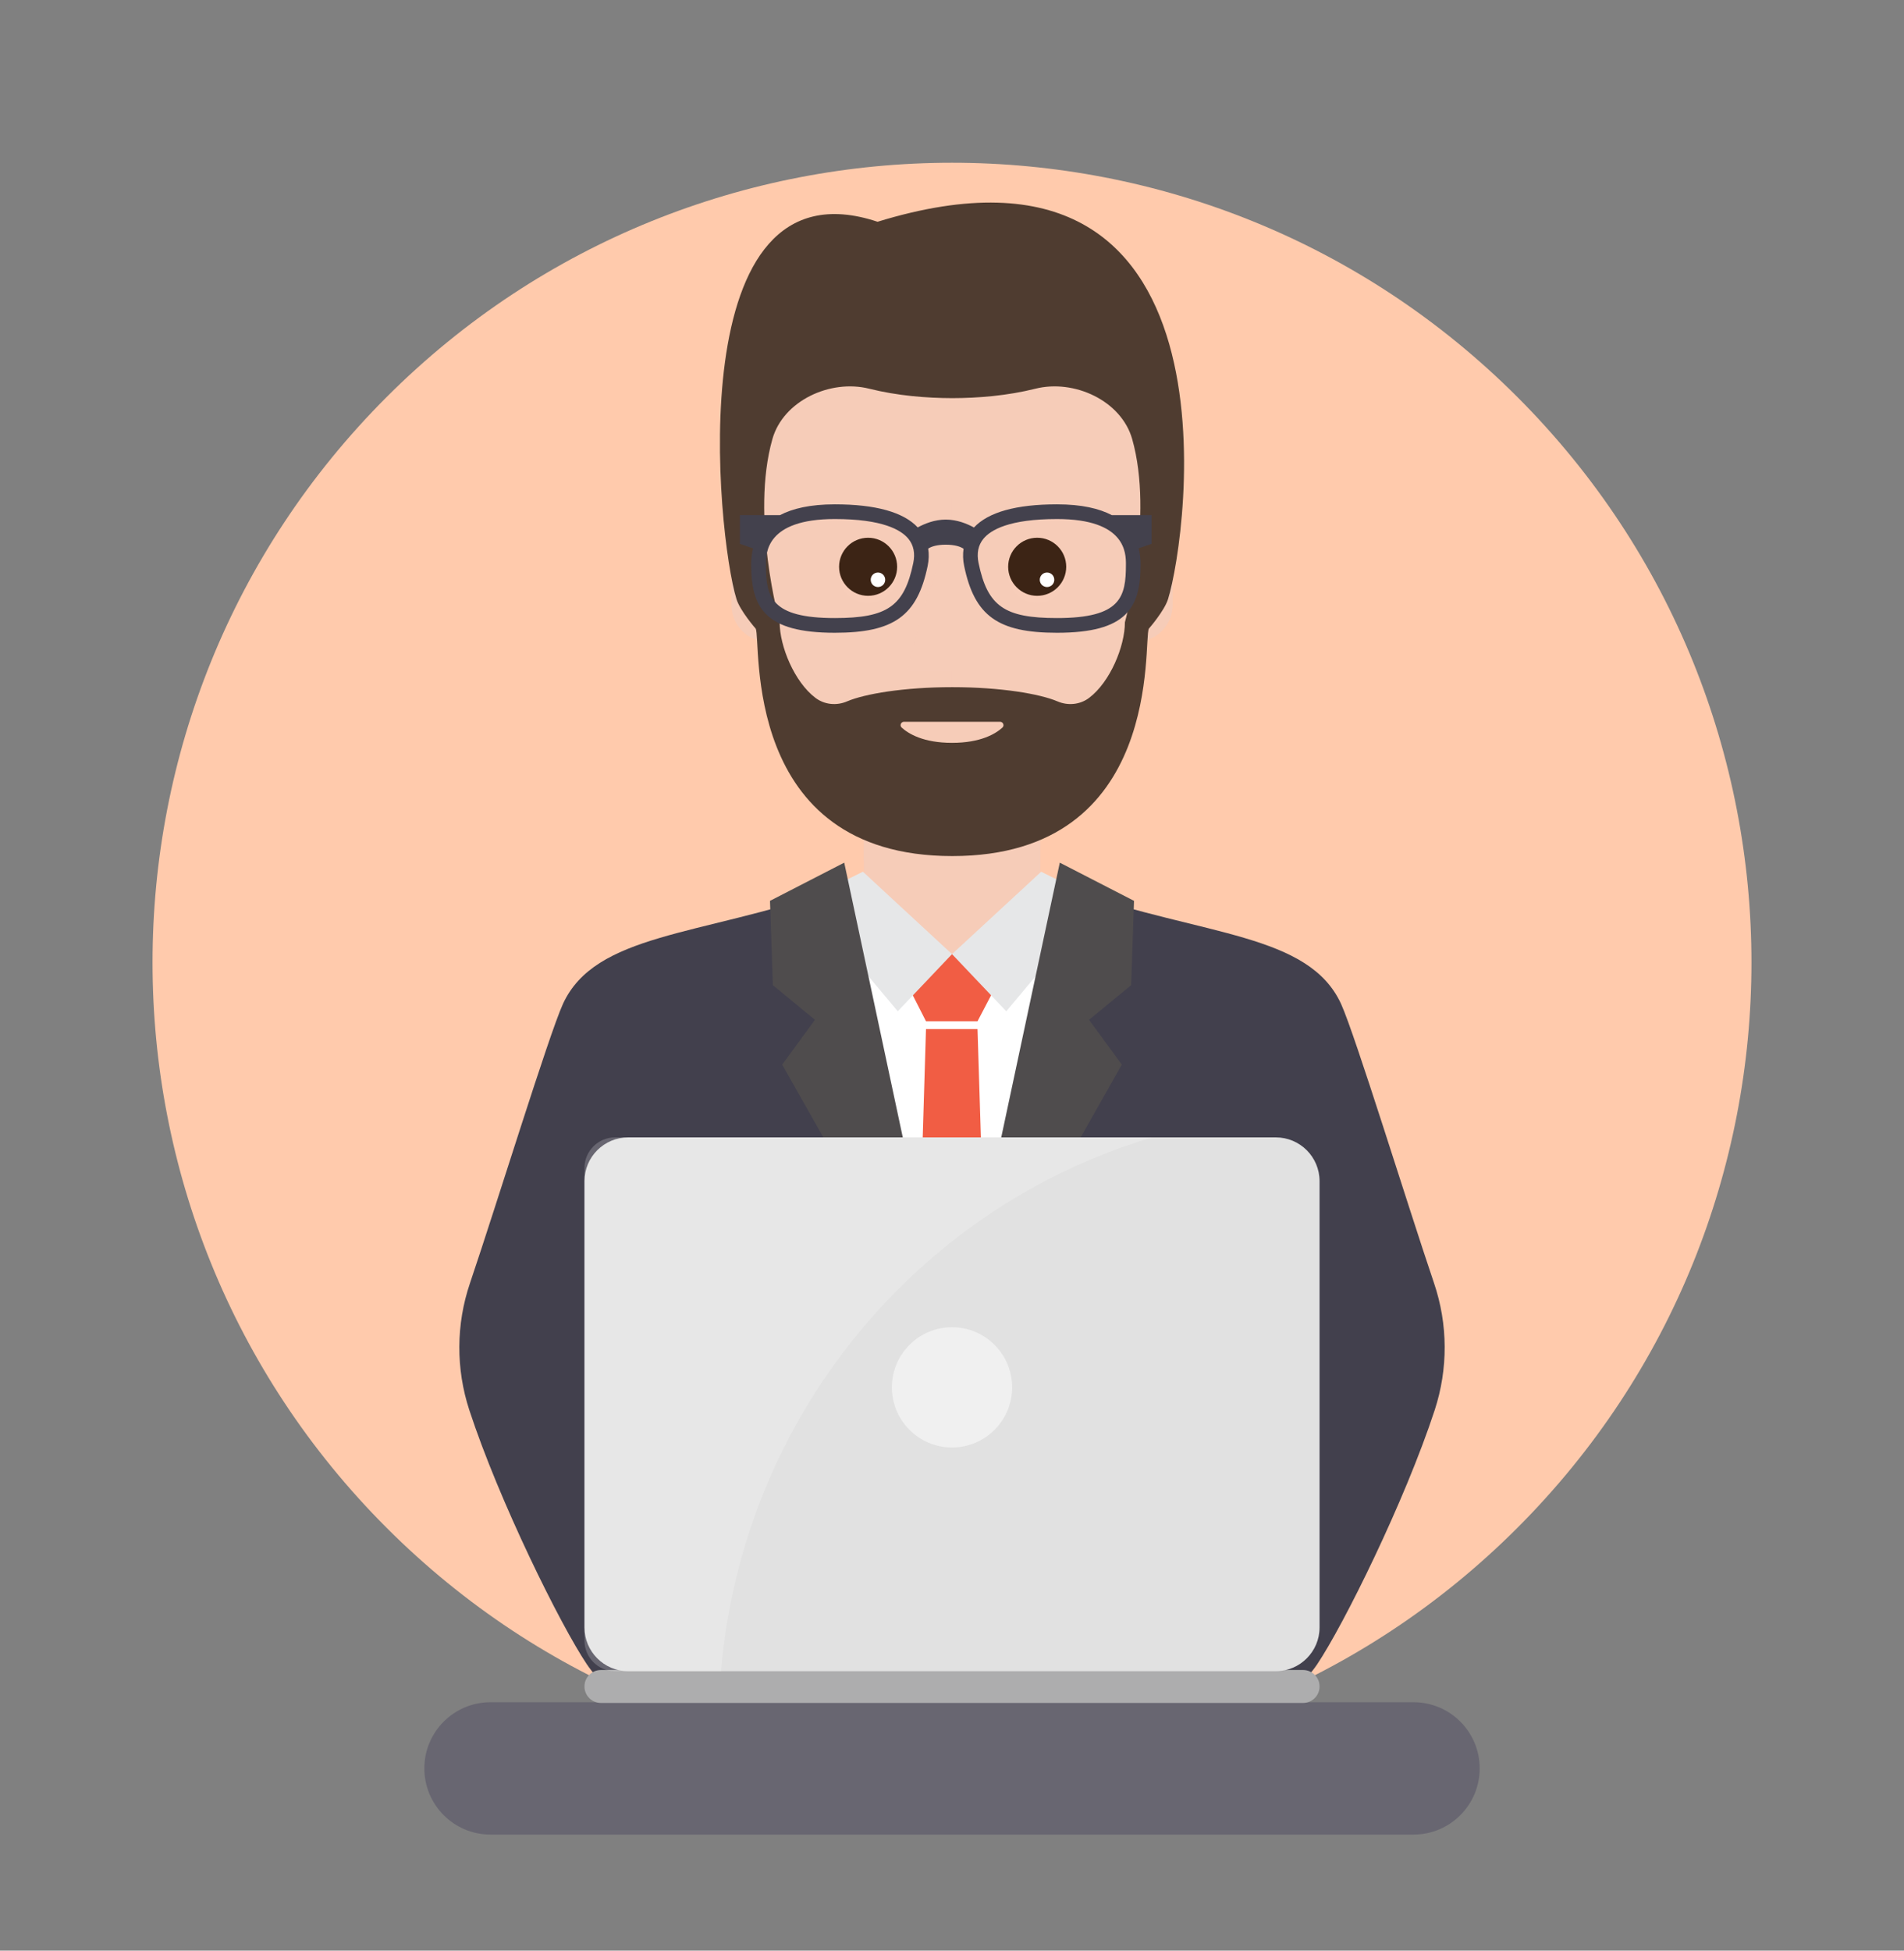 <?xml version="1.0" encoding="utf-8"?>
<!-- Generator: Adobe Illustrator 16.0.0, SVG Export Plug-In . SVG Version: 6.00 Build 0)  -->
<!DOCTYPE svg PUBLIC "-//W3C//DTD SVG 1.1//EN" "http://www.w3.org/Graphics/SVG/1.1/DTD/svg11.dtd">
<svg version="1.1" id="Layer_1" xmlns="http://www.w3.org/2000/svg" xmlns:xlink="http://www.w3.org/1999/xlink" x="0px" y="0px"
	 width="253.853px" height="260px" viewBox="0 0 253.853 260" enable-background="new 0 0 253.853 260" xml:space="preserve">
<rect x="0" y="0" width="253.853" height="260" fill="#808080" stroke="none"/>
<g id="man_1_">
	<g>
		<g>
			<path fill="#FFCAAC" d="M202.299,203.653c-41.625,41.624-109.116,41.624-150.742,0C9.93,162.027,9.93,94.537,51.557,52.911
				c41.626-41.625,109.117-41.625,150.742,0C243.922,94.537,243.922,162.027,202.299,203.653z"/>
		</g>
		<g id="man_2_">
			<g id="man_3_">
				<g>
					<polygon fill="#F6CCB8" points="142.357,118.641 138.695,116.953 138.695,104.321 115.174,104.321 115.174,116.953 
						111.494,118.543 112.473,151.581 115.174,151.581 115.174,156.647 138.695,156.647 138.695,151.581 141.381,151.581 					"/>
					<polygon fill="#F6CCB8" points="115.174,104.321 115.174,114.715 138.695,116.193 138.695,104.321 					"/>
				</g>
				<g>
					<g>
						<g>
							<path fill="#FFFFFF" d="M142.689,118.721l-0.873,3.281c-1.514,4.331-5.393,11.417-14.596,11.417
								c-10.387,0-14.351-9.019-15.582-12.927l-0.471-1.771c-19.131,7.187-13.262,67.097-13.262,67.097l-0.121,49.766l29.191,0.004
								l30.756-0.004l-0.803-49.766C156.93,185.817,161.82,125.907,142.689,118.721z"/>
							<polygon fill="#F15D44" points="132.588,131.8 130.328,136.124 123.459,136.124 121.266,131.8 126.928,127.175 							"/>
							<path fill="#E6E7E8" d="M126.928,127.175l-7.232,7.615l-12.371-14.757c0.021-0.01,7.724-3.845,7.724-3.845l2.901,2.688
								L126.928,127.175z"/>
							<polygon fill="#E6E7E8" points="138.816,116.193 126.929,127.175 134.164,134.794 146.529,120.027 							"/>
							<polygon fill="#F15D44" points="130.328,137.159 133.129,227.206 126.928,234.062 120.729,227.206 123.459,137.159 							
								"/>
						</g>
						<path fill="#42404D" d="M191.283,187.95c1.801-5.498,1.773-11.424-0.082-16.904c-3.6-10.623-10.477-32.971-12.398-37.23
							c-4.313-9.399-18.199-9.049-35.545-15.015c-0.617-0.219-1.246-0.435-1.873-0.66l0,0c-1.021,5.959-14.457,63.55-14.457,63.55
							s-13.436-57.591-14.456-63.55h-0.001c-0.628,0.226-1.256,0.441-1.872,0.66c-17.349,5.966-31.233,5.615-35.546,15.015
							c-1.924,4.258-8.798,26.604-12.397,37.23c-1.858,5.479-1.884,11.408-0.083,16.906c3.979,12.146,12.15,28.65,15.678,33.893
							c3.139,4.664,8.624,6.352,12.592,5.041c-0.543,2.514-0.717,4.373-0.148,4.373c0,0,17.59,0,36.232,0l0.002-0.234l0.001,0.234
							c18.642,0,36.234,0,36.234,0c0.566,0,0.394-1.859-0.147-4.373c3.967,1.311,9.451-0.377,12.589-5.041
							C179.133,216.603,187.305,200.091,191.283,187.95z"/>
						<g>
							<g>
								<polygon fill="#4F4C4D" points="102.66,120.074 103.043,131.313 108.654,135.929 104.288,141.901 126.781,181.69 
									112.558,114.983 								"/>
							</g>
							<g>
								<polygon fill="#4F4C4D" points="151.195,120.074 150.813,131.313 145.198,135.929 149.567,141.901 127.076,181.69 
									141.299,114.983 								"/>
							</g>
						</g>
					</g>
				</g>
				<g id="man_4_">
					<g>
						<path fill="#F6CCB8" d="M152.597,70.806l0.796-10.35c0-13.534-12.937-24.502-26.464-24.502
							c-13.532,0-26.461,10.968-26.461,24.502l0.798,10.34c-0.758,0.184-1.441,0.531-2.014,1.018
							c-1.059,0.904-1.725,2.236-1.725,3.734v5.098c0,2.694,2.17,4.88,4.871,4.897c0,12.781,15.357,24.898,24.53,24.898
							c9.177,0,24.534-12.114,24.534-24.896c2.688-0.021,4.865-2.203,4.865-4.899v-5.095
							C156.328,73.249,154.736,71.335,152.597,70.806z"/>
						<path opacity="0.8" fill="#F6CCB8" d="M152.597,70.806l0.796-10.35c0-13.534-12.937-24.502-26.464-24.502
							c-0.003,0-0.003,34.793-0.003,34.793c-3.575,7.604-5.882,18.623-5.882,18.623h5.882v21.071
							c9.184-0.004,24.537-12.117,24.537-24.896c2.688-0.021,4.865-2.203,4.865-4.899v-5.095
							C156.328,73.249,154.736,71.335,152.597,70.806z"/>
						<g>
							<g>
								<circle fill="#F7CDB9" cx="115.742" cy="76.526" r="3.87"/>
								<circle fill="#3C2415" cx="115.742" cy="75.546" r="3.87"/>
								<circle fill="#FFFFFF" cx="117.055" cy="77.278" r="0.967"/>
							</g>
							<g>
								<circle fill="#F7CDB9" cx="138.284" cy="76.526" r="3.871"/>
								<circle fill="#3C2415" cx="138.284" cy="75.546" r="3.871"/>
								<circle fill="#FFFFFF" cx="139.596" cy="77.278" r="0.968"/>
							</g>
						</g>
					</g>
					<path fill="#4F3C30" d="M117.002,29.558c-26.535-8.82-21.439,41.869-18.805,50.308c0.48,1.542,2.544,3.921,2.554,3.921
						c0.806,1.506-2.125,30.318,26.212,30.318c28.338,0,25.407-28.813,26.211-30.318c0.012,0,2.072-2.379,2.553-3.921
						C158.364,71.427,166.422,14.368,117.002,29.558z M149.979,82.942c0,3.215-1.977,7.973-4.78,10.083
						c-1.206,0.908-2.819,1.058-4.203,0.463c-2.339-0.999-7.564-1.896-14.032-1.896s-11.694,0.896-14.033,1.896
						c-1.385,0.595-2.998,0.445-4.201-0.463c-2.806-2.11-4.783-6.868-4.783-10.083c0,0-3.902-14.078-0.966-24.422
						c1.452-5.12,7.729-8.004,12.896-6.713c3.747,0.939,7.639,1.252,11.088,1.26c3.449-0.008,7.339-0.32,11.092-1.26
						c5.162-1.291,11.439,1.593,12.891,6.713C153.885,68.864,149.979,82.942,149.979,82.942z"/>
					<path fill="#F6CCB8" d="M120.523,96.205h12.818c0.402,0,0.607,0.503,0.309,0.773c-0.918,0.833-2.906,2.035-6.719,2.035
						c-3.809,0-5.797-1.202-6.715-2.035C119.916,96.708,120.118,96.205,120.523,96.205z"/>
					<path fill="#43414D" d="M153.537,68.661h-5.305c-1.676-0.879-4.023-1.438-7.307-1.438c-5.461,0-9.165,1.045-11.069,3.088
						c-0.898-0.494-2.244-1.056-3.761-1.056c-1.506,0-2.838,0.554-3.736,1.042c-1.908-2.033-5.607-3.074-11.057-3.074
						c-3.285,0-5.632,0.559-7.306,1.438h-5.345v3.822l1.754,0.613c-0.18,0.718-0.252,1.443-0.252,2.145
						c0,5.764,1.824,9.1,11.148,9.1c7.875,0,10.999-2.245,12.378-8.901c0.169-0.813,0.187-1.59,0.074-2.32
						c0.435-0.276,1.152-0.519,2.341-0.519c1.217,0,1.945,0.254,2.375,0.541c-0.107,0.723-0.09,1.493,0.078,2.298
						c1.378,6.656,4.502,8.901,12.377,8.901c9.325,0,11.148-3.336,11.148-9.1c0-0.705-0.074-1.437-0.256-2.156l1.719-0.602V68.661z
						 M121.762,75.041c-1.193,5.762-3.443,7.34-10.459,7.34c-8.547,0-9.188-2.827-9.188-7.14c0-1.498,0-6.059,9.188-6.059
						c6.338,0,8.837,1.435,9.816,2.641C121.813,72.671,122.028,73.756,121.762,75.041z M140.926,82.381
						c-7.016,0-9.266-1.578-10.459-7.34c-0.266-1.285-0.051-2.37,0.643-3.218c0.98-1.206,3.477-2.641,9.816-2.641
						c9.189,0,9.189,4.561,9.189,6.059C150.115,79.554,149.473,82.381,140.926,82.381z"/>
				</g>
			</g>
			<path id="desk_3_" fill="#686671" d="M188.46,226.888H65.396c-4.873,0-8.82,3.949-8.82,8.82s3.947,8.822,8.82,8.822H188.46
				c4.872,0,8.821-3.951,8.821-8.822S193.332,226.888,188.46,226.888z"/>
			<g id="computer_3_">
				<path fill="#ADADAE" d="M173.736,226.983H80.119c-1.213,0-2.195-0.984-2.195-2.193c0-1.215,0.982-2.197,2.195-2.197h93.617
					c1.211,0,2.195,0.982,2.195,2.197C175.932,225.999,174.947,226.983,173.736,226.983z"/>
				<path fill="#E1E1E1" d="M170.098,222.753H83.76c-3.224,0-5.836-2.613-5.836-5.834v-59.482c0-3.223,2.612-5.836,5.836-5.836
					h86.338c3.221,0,5.834,2.613,5.834,5.836v59.482C175.932,220.14,173.318,222.753,170.098,222.753z"/>
				<circle opacity="0.5" fill="#FFFFFF" cx="126.928" cy="184.919" r="8.014"/>
				<path opacity="0.2" fill="#FFFFFF" d="M153.645,151.601H82.008c-2.256,0-4.084,1.828-4.084,4.086v62.98
					c0,2.258,1.828,4.086,4.084,4.086h14.121C99.019,188.841,122.388,160.872,153.645,151.601z"/>
			</g>
		</g>
	</g>
</g>
</svg>

